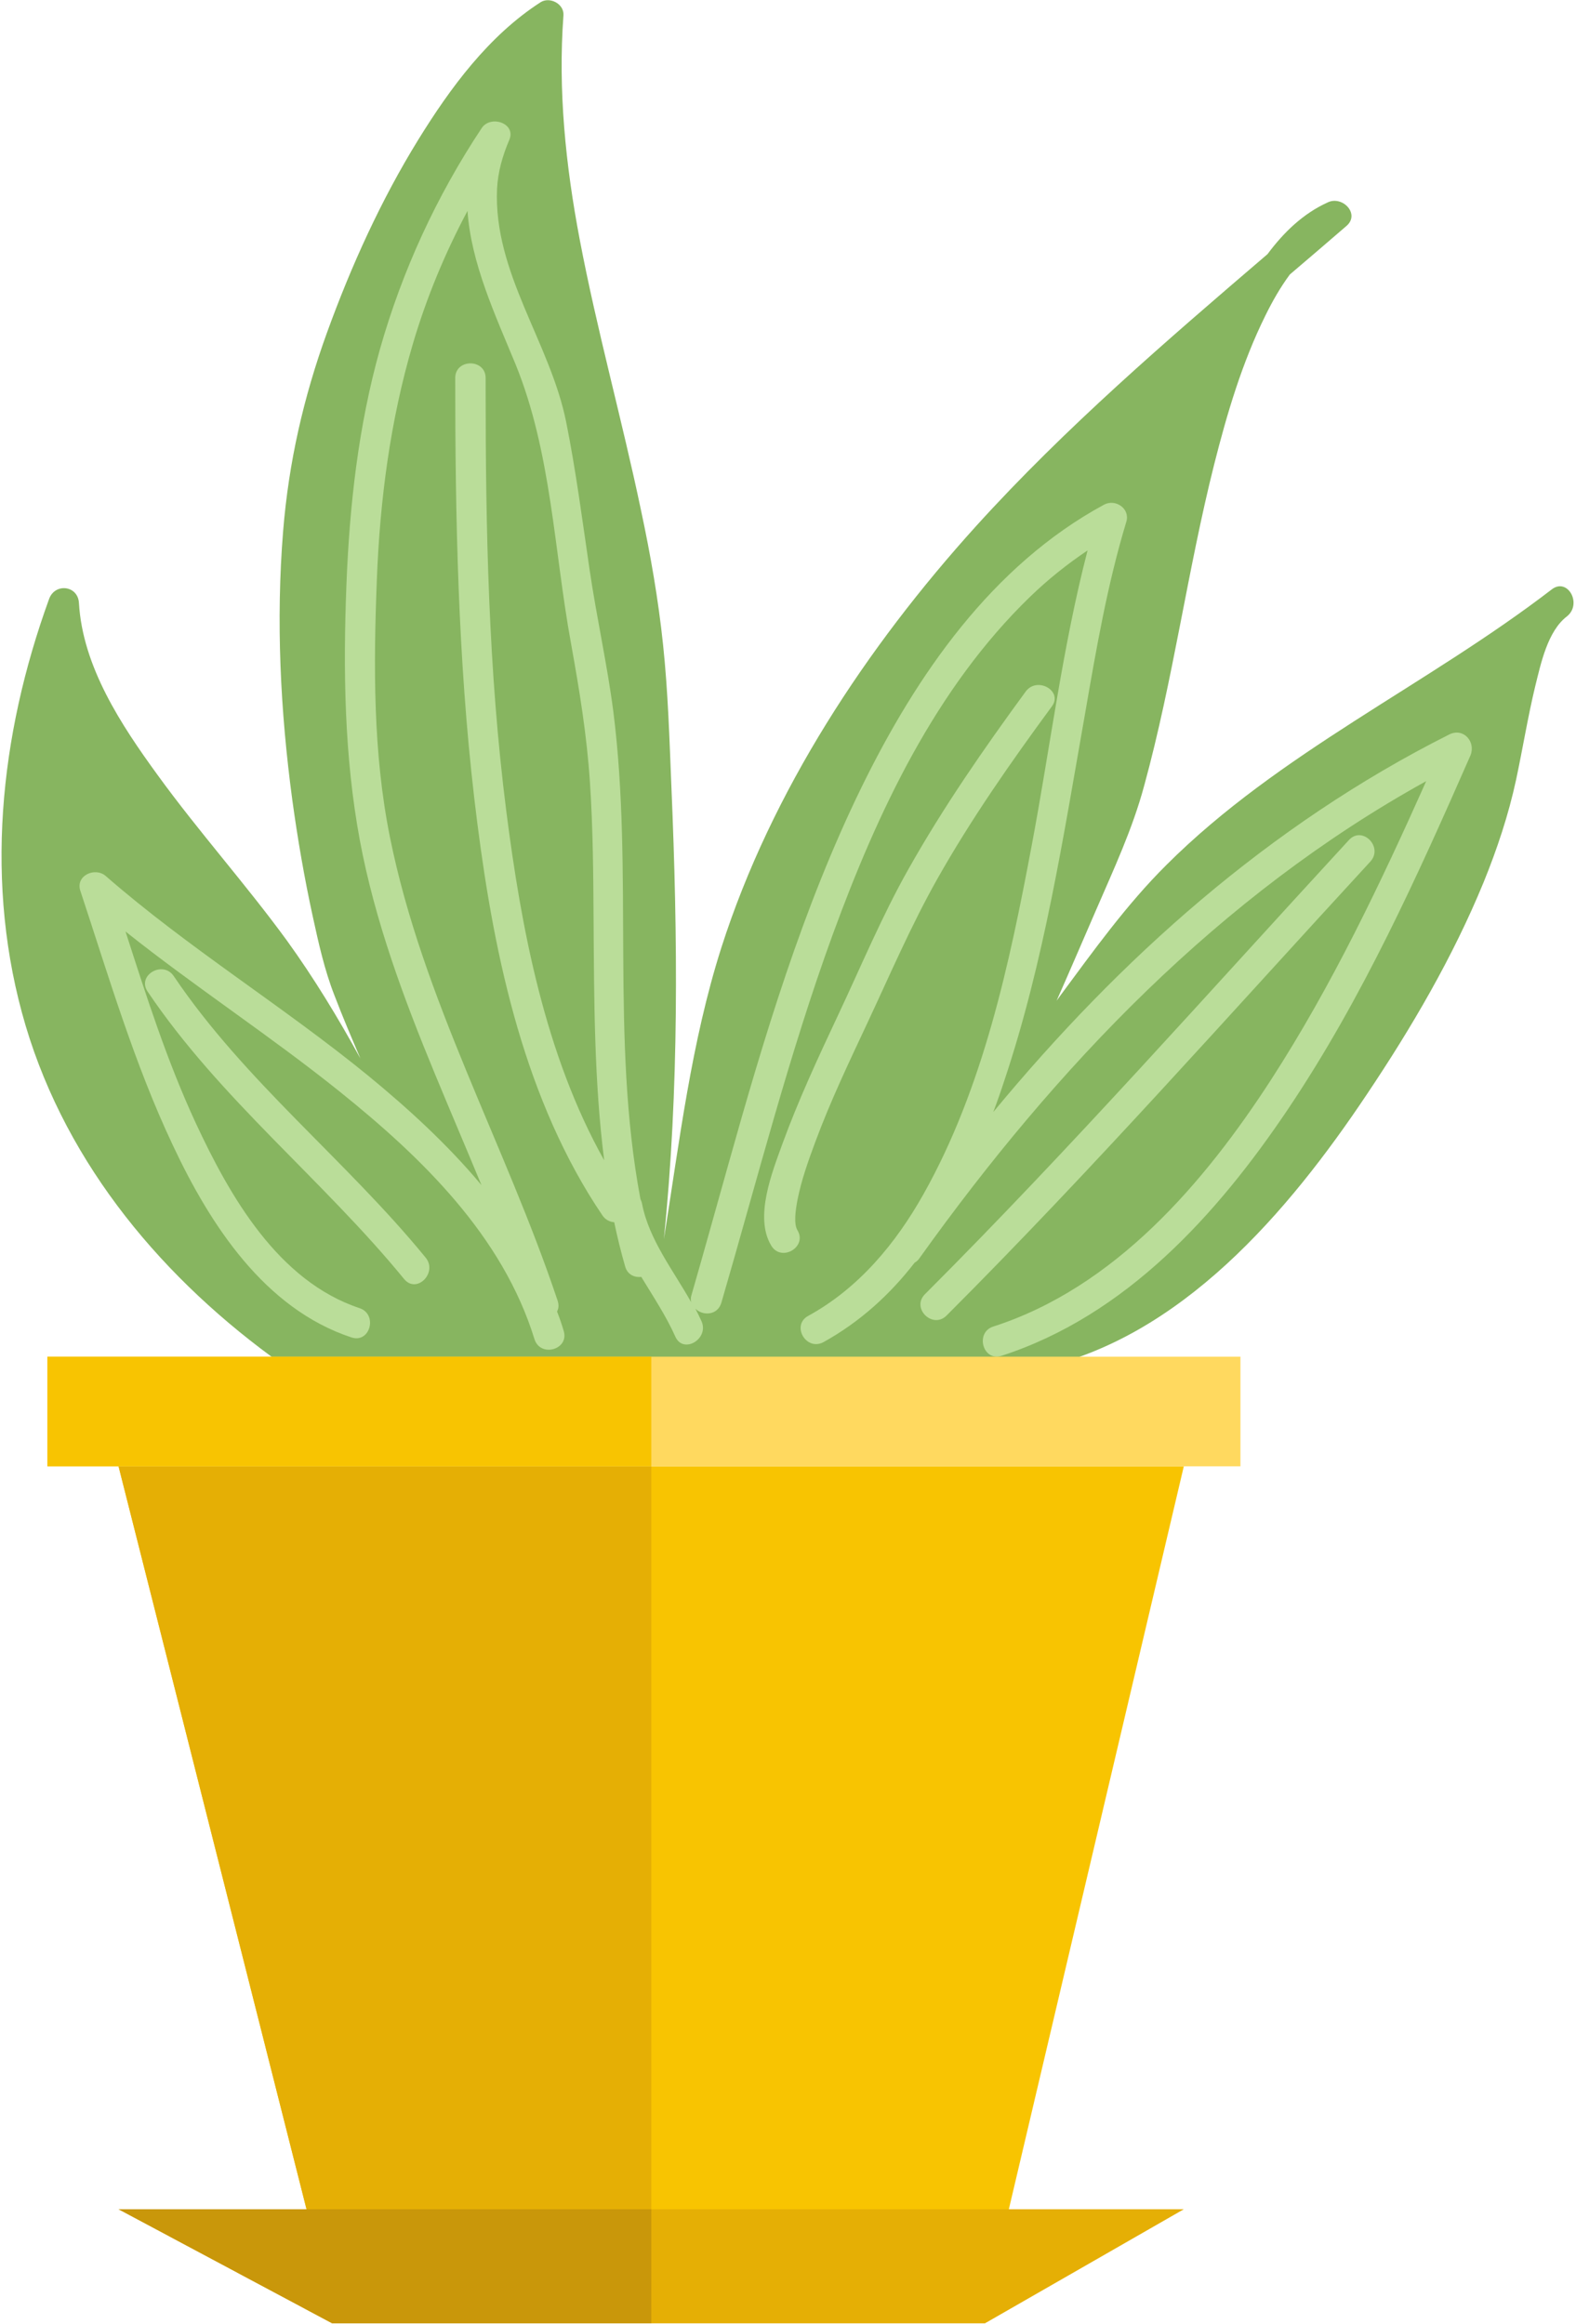 <svg width="565" height="833" viewBox="0 0 565 833" fill="none" xmlns="http://www.w3.org/2000/svg">
<path d="M556.4 211.2C511.4 245.8 458.7 269.6 418.2 310C403.9 324.2 392.1 340.7 380.1 356.9L378.8 358.7C383.6 347.9 388.2 337.1 392.9 326.3C399.3 311.5 406 297.2 410.2 281.6C420.6 243.7 425.7 204.5 435.3 166.4C439.9 148.2 445.3 130 453.6 113.2C456.1 108.1 459 103 462.4 98.4C469.2 92.6 476 86.8 482.7 81C487.7 76.7 481.3 70.1 476.1 72.5C467.2 76.5 460.2 83.3 454.4 91.1C418.2 122.1 382 153.2 350 188.5C310.7 231.9 276.6 283.5 258.6 339.7C247.8 373.6 243.6 409.1 238 444.2C243.5 390.4 243 336 240.7 282C240 265 239.5 247.9 237.7 231C236 214.8 233.2 198.8 229.8 182.9C223 150.4 214 118.4 207.8 85.7C202.8 59.3 200 32.4 202 5.5C202.3 1.4 197.1 -1.3 193.8 0.8C175.2 12.8 161.5 31.4 150 50C136.6 71.7 125.9 95.3 117.2 119.3C108.8 142.5 103.5 165.7 101.5 190.4C98.9 222.5 100.5 254.9 104.8 286.8C106.7 300.7 109.1 314.6 112.1 328.4C114.2 338 116.3 347.6 119.9 356.8C122.8 364.4 126 371.9 129.2 379.4C121.2 364.8 112.5 350.5 102.9 337.2C88.1 316.9 71.3 298.2 56.5 277.8C43.4 259.8 29.6 238.9 28.3 216.1C27.9 209.8 19.7 208.9 17.6 214.7C-0.2 263.7 -5.8 317.2 9.2 367.7C24.2 418 58.9 459 101.2 489.1C101.7 489.4 102.1 489.8 102.6 490.1C105.4 492 108.1 490.9 109.5 488.7H161.5C162.7 490.9 165.3 491.3 167.5 490.4C169.2 490.6 171.1 490.2 172.5 488.7H222.9C225.2 491.3 229.6 491.7 231.4 488.7C233.6 491.2 238 491.6 240 488.7H281.5C283.1 490.4 285.6 491.4 288.2 490.1C289.2 489.6 290.1 489.2 291.1 488.7H365.8C365.9 488.7 366 488.7 366.1 488.7C367.3 490.2 369.2 491.2 371.6 490.7C423.3 479.9 462 434.2 490 392.3C506.1 368.3 520.9 343 531.9 316.2C536.7 304.4 540.8 292.1 543.5 279.6C545.9 268.4 547.7 257.1 550.4 245.9C552.4 237.9 554.8 226.2 561.8 220.9C567.3 216.4 562 207 556.4 211.2Z" fill="#87B560"/>
<path d="M519.5 263.3C454.9 295.8 401.6 343.6 356.1 398.6C357.5 394.9 358.8 391.2 360 387.5C374.3 344.8 381.2 300 389 255.8C393 232.7 397 209.4 403.8 187C405.2 182.3 399.9 178.7 395.8 180.9C355.6 202.7 328.6 241.9 308.9 282.1C287.7 325.5 273.8 372.1 260.8 418.5C256.5 433.7 252.3 449 247.9 464.2C247.6 465.1 247.6 466 247.8 466.8C241.4 455.4 232.7 444.4 230.2 431.6C230.1 430.9 229.8 430.3 229.6 429.8C218.8 372.5 227.2 313 219.9 255.2C217.7 238.2 213.9 221.4 211.4 204.4C208.8 186.7 206.5 168.9 203 151.4C197.3 122.8 176.8 97.8 178.2 67.6C178.5 61.6 180.2 55.7 182.6 50.1C185.1 44.2 175.9 41.1 172.7 45.9C156.5 70.3 144.2 97 136.2 125.2C128.5 152.6 125.3 181.1 124.2 209.5C123 240.1 123.4 271 129 301.2C134.4 330.1 144.7 357.8 155.9 384.9C161.4 398.2 167.1 411.5 172.6 424.8C160.5 410.3 146.4 397.4 131.9 385.5C101.4 360.6 67.6 339.9 37.9 314C34.1 310.7 27 313.8 28.8 319.3C39 350.1 48.1 381.2 62 410.6C75.3 438.9 94.8 469.1 126 479.4C132.7 481.6 135.5 471.1 128.9 468.9C99.7 459.2 82.4 428.8 70.2 402.6C59.9 380.4 52.5 357.2 45 333.9C70 353.8 96.9 371.3 121.8 391.3C151.2 414.9 180.2 443 191.6 480C193.7 486.7 204.1 483.8 202.1 477.1C201.4 474.7 200.6 472.4 199.7 470.1C200.3 469 200.4 467.7 199.9 466.2C181.2 410.3 151.5 358.2 139.8 300.1C133.7 269.9 133.9 238.5 135.1 207.8C136.2 179.2 139.9 150.8 148 123.3C152.9 106.7 159.5 90.8 167.6 75.6C168.9 94.4 177.5 112.8 184.8 130.5C197.7 162.1 198.6 197.3 204.7 230.6C207.7 247.2 210.4 263.6 211.5 280.5C212.6 297 212.7 313.5 212.8 330C213 358.7 213 387.5 216.6 415.9C195.4 378.1 186.9 333 181.5 290.7C175.1 240.5 174.1 189.8 174.1 139.3C174.1 138 174.1 136.7 174.1 135.5C174.1 128.5 163.2 128.5 163.2 135.5C163.2 185.7 164.2 236 170 285.9C175.7 334.5 185.3 385.7 211.1 428.1C212.7 430.7 214.3 433.2 216 435.7C217.1 437.3 218.7 438 220.2 438.1C221.3 443.4 222.6 448.7 224.1 453.9C224.9 456.9 227.5 458 229.9 457.7C234.2 464.8 238.8 471.7 242.1 479.1C244.9 485.5 254.3 480 251.5 473.6C250.8 472.1 250.1 470.6 249.3 469.1C251.9 471.7 257.2 471.6 258.6 467C271.5 422.8 282.8 378.1 298.6 334.8C314.6 291.1 335.4 246.7 369.3 213.9C375.7 207.7 382.6 202.2 389.9 197.3C380.9 231.9 376.5 267.9 369.9 302.9C361.9 345.5 352.5 389.9 331.1 428C321.1 445.8 307.8 461.8 289.7 471.7C283.6 475.1 289 484.4 295.2 481.1C308.2 473.9 319 464.1 327.9 452.6C328.6 452.2 329.2 451.7 329.7 450.9C378.7 382.4 437.3 320.9 511.3 280C494.9 316.7 477.6 353.1 455.7 387C431.6 424.2 399.6 461.5 356.1 475.5C349.5 477.6 352.3 488.1 359 486C403.6 471.6 436.4 435.3 461.8 397.5C488.4 357.9 508.1 314.2 527.2 270.7C529.1 265.8 524.6 260.7 519.5 263.3Z" fill="#BADD99"/>
<path d="M367.7 247.9C352.7 268.4 338.2 289.3 325.7 311.5C316.1 328.5 308.6 346.6 300.3 364.2C293.2 379.3 286.2 394.4 280.5 410C276.9 420 270.3 436.3 276.5 446.5C280.1 452.5 289.5 447 285.9 441C284.5 438.7 285.2 433.8 285.9 430.1C287.3 423 289.8 416 292.3 409.3C297.7 394.7 304.4 380.7 311 366.6C319.1 349.3 326.6 331.8 336 315.1C348.2 293.5 362.4 273.2 377.1 253.2C381.2 247.7 371.8 242.3 367.7 247.9Z" fill="#BADD99"/>
<path d="M483.6 301.1C433.3 355.7 384.1 411.4 331.6 463.9C326.6 468.9 334.301 476.5 339.301 471.6C391.801 419.1 441.001 363.4 491.301 308.8C496.001 303.6 488.4 295.9 483.6 301.1Z" fill="#BADD99"/>
<path d="M152.6 450.8C124 415.8 87.7 387.6 62.3 349.9C58.4 344.1 49 349.6 52.9 355.4C78.8 393.9 115.7 422.8 144.9 458.5C149.4 463.9 157 456.2 152.6 450.8Z" fill="#BADD99"/>
<path d="M353.1 828.3H119.1L42.5 525.6H424.4L353.1 828.3Z" fill="#F8C401"/>
<path d="M444.7 486.3H17V525.6H444.7V486.3Z" fill="#FFD95F"/>
<path d="M233.5 525.6H42.5L119.1 828.3H233.5V525.6Z" fill="#E5AF05"/>
<path d="M233.5 486.3H17V525.6H233.5V486.3Z" fill="#F8C401"/>
<path d="M353.1 832.8H119.1L42.5 791.9H424.4L353.1 832.8Z" fill="#E5AF05"/>
<path d="M233.5 791.9H42.5L119.1 832.8H233.5V791.9Z" fill="#C9970A"/>
</svg>
